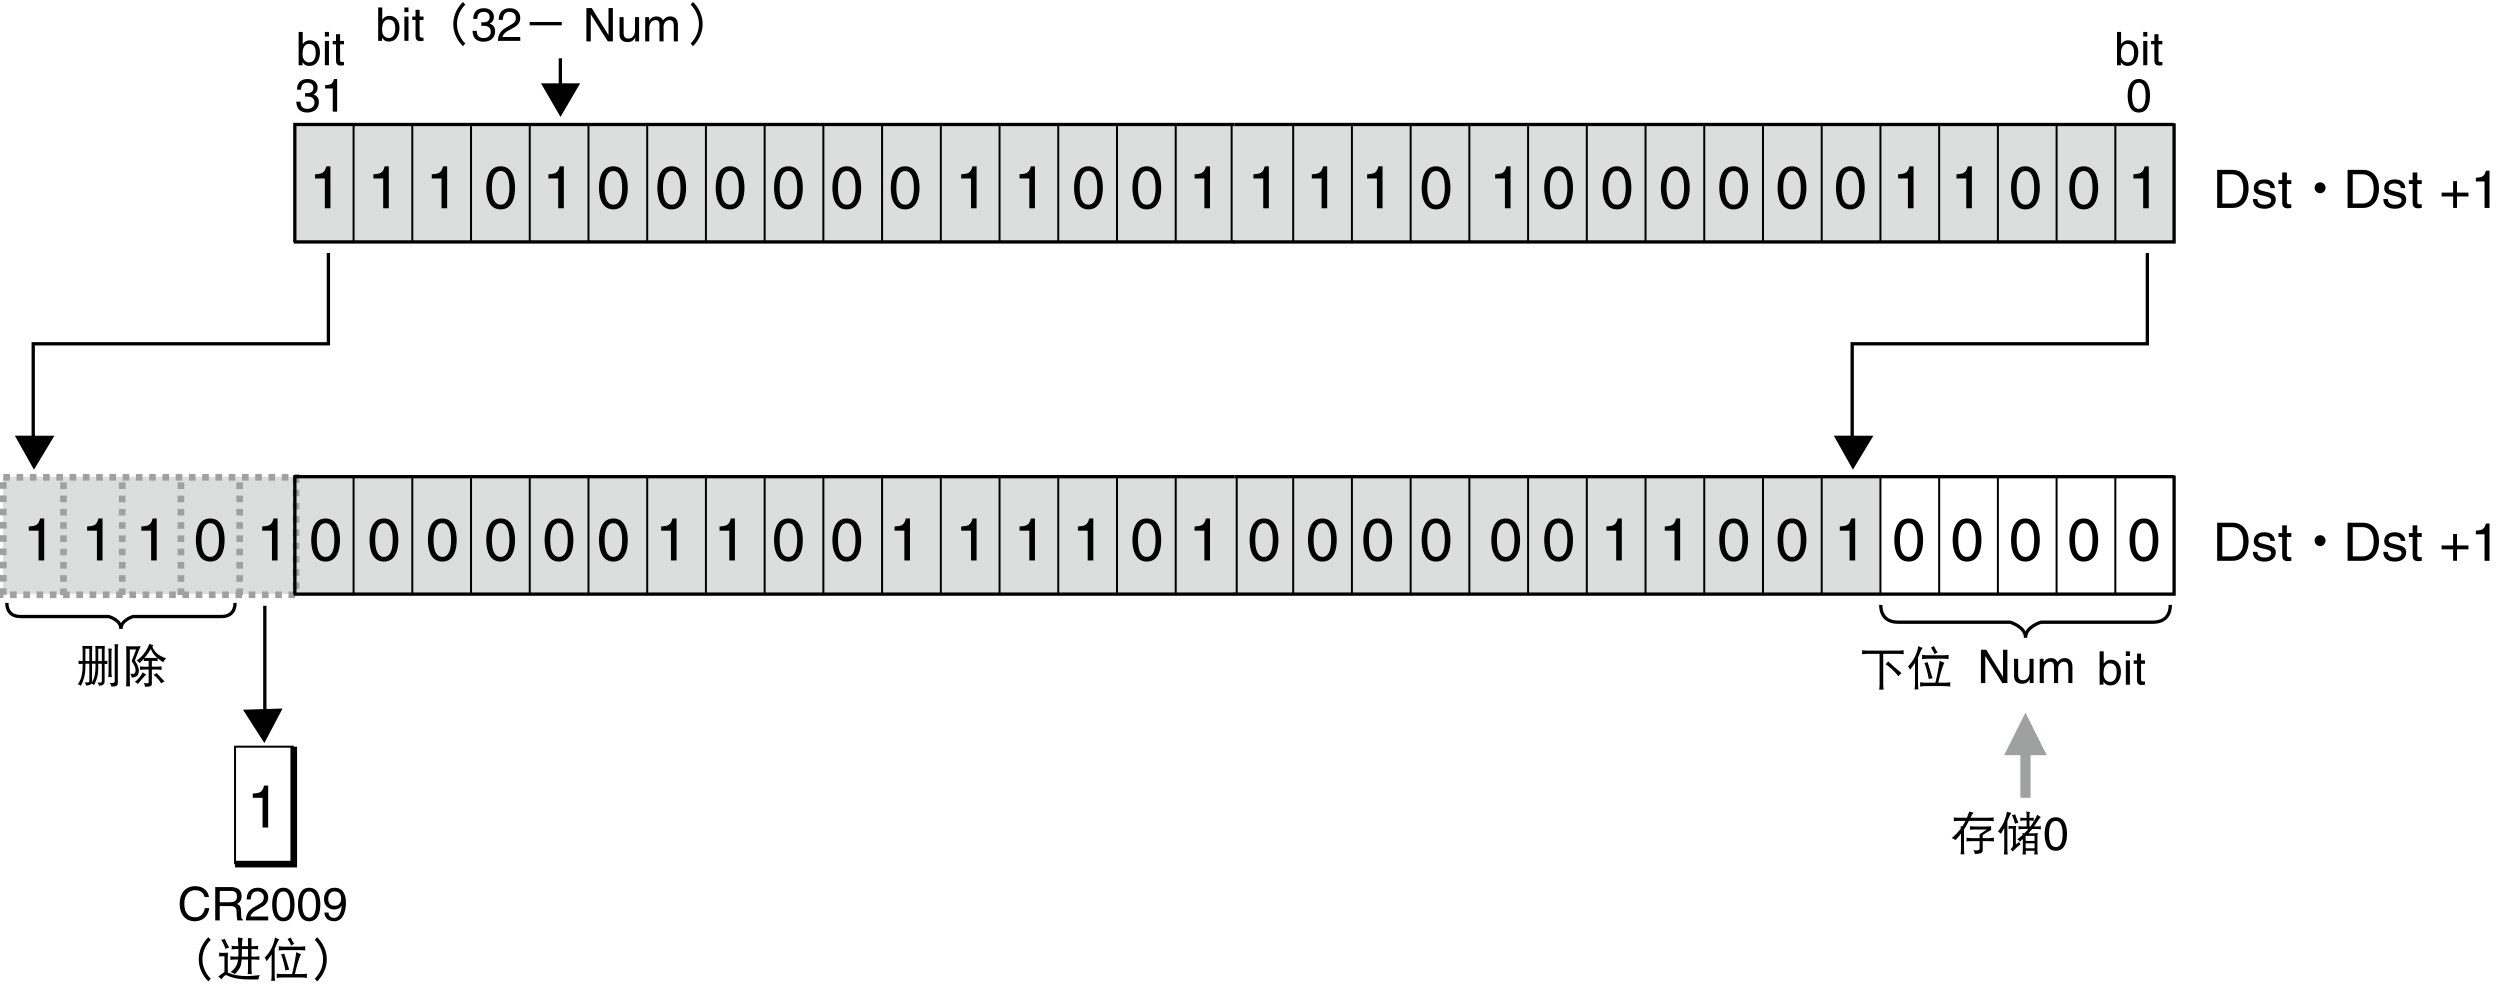 <?xml version="1.0" encoding="utf-8"?>
<!-- Generator: Adobe Illustrator 28.2.0, SVG Export Plug-In . SVG Version: 6.00 Build 0)  -->
<svg version="1.1" id="儗僀儎乕_1" xmlns="http://www.w3.org/2000/svg" xmlns:xlink="http://www.w3.org/1999/xlink" x="0px"
	 y="0px" width="377.104px" height="150.18px" viewBox="0 0 377.104 150.18" style="enable-background:new 0 0 377.104 150.18;"
	 xml:space="preserve">
<style type="text/css">
	.st0{fill:#DCDDDD;}
	.st1{fill:none;stroke:#9FA0A0;stroke-dasharray:1;}
	.st2{fill:none;stroke:#000000;stroke-width:0.5;}
	.st3{fill:none;stroke:#000000;stroke-width:0.3;}
	.st4{fill:none;stroke:#000000;}
	.st5{fill:#9FA0A0;stroke:#9FA0A0;stroke-width:1.531;}
	.st6{fill:#9FA0A0;}
</style>
<g>
	<path d="M57.045,6.16V1.131h0.616v1.828h0.014c0.266-0.385,0.63-0.561,1.058-0.567c0.974,0,1.527,0.798,1.527,1.828
		c0,0.875-0.364,2.045-1.611,2.045c-0.624,0-0.883-0.357-1.009-0.56h-0.014V6.16H57.045z M58.621,2.945
		c-0.889,0-0.987,0.959-0.987,1.555c0,0.973,0.609,1.232,1.001,1.232c0.672,0,0.987-0.609,0.987-1.415
		C59.622,3.849,59.573,2.945,58.621,2.945z"/>
	<path d="M61,1.832V1.131h0.616v0.701H61z M61.616,6.16H61V2.497h0.616V6.16z"/>
	<path d="M63.296,3.008V5.39c0,0.287,0.246,0.287,0.372,0.287h0.217V6.16c-0.224,0.021-0.399,0.049-0.462,0.049
		c-0.609,0-0.743-0.343-0.743-0.784V3.008h-0.497V2.497h0.497V1.475h0.616v1.022h0.588v0.511H63.296z"/>
	<path d="M70.183,6.557l-0.355,0.41C69.372,6.516,69.014,6,68.754,5.422c-0.255-0.574-0.383-1.171-0.383-1.791
		s0.13-1.221,0.39-1.805c0.255-0.57,0.611-1.08,1.066-1.531l0.355,0.41c-0.392,0.387-0.697,0.836-0.916,1.347
		c-0.223,0.51-0.335,1.037-0.335,1.579S69.044,4.7,69.267,5.21C69.486,5.72,69.791,6.169,70.183,6.557z"/>
	<path d="M72.6,3.359c0.105,0.007,0.217,0.014,0.322,0.014c0.476,0,0.938-0.189,0.938-0.805c0-0.294-0.175-0.778-0.911-0.778
		c-0.875,0-0.932,0.715-0.959,1.058h-0.602c0-0.721,0.294-1.611,1.59-1.611c0.952,0,1.52,0.546,1.52,1.296
		c0,0.63-0.364,0.932-0.63,1.016v0.014c0.477,0.154,0.819,0.491,0.819,1.149c0,0.805-0.518,1.583-1.772,1.583
		c-0.364,0-0.672-0.091-0.91-0.217c-0.546-0.287-0.693-0.854-0.735-1.422h0.637c0.021,0.462,0.133,1.085,1.051,1.085
		c0.63,0,1.071-0.385,1.071-0.952c0-0.827-0.729-0.904-1.148-0.904c-0.091,0-0.189,0.007-0.28,0.007V3.359z"/>
	<path d="M75.23,3.001c0-1.604,1.17-1.765,1.702-1.765c0.854,0,1.541,0.553,1.541,1.471c0,0.882-0.581,1.253-1.316,1.646
		l-0.511,0.28c-0.672,0.371-0.82,0.756-0.848,0.945h2.675V6.16h-3.369c0.035-1.022,0.497-1.569,1.156-1.954l0.651-0.378
		c0.525-0.301,0.903-0.504,0.903-1.149c0-0.392-0.252-0.89-0.974-0.89c-0.932,0-0.974,0.869-0.995,1.212H75.23z"/>
	<path d="M84.734,3.822h-4.84V3.316h4.84V3.822z"/>
	<path d="M105.988,3.631c0,0.62-0.127,1.217-0.383,1.791c-0.26,0.579-0.618,1.094-1.073,1.545l-0.355-0.41
		c0.392-0.387,0.697-0.836,0.916-1.347c0.223-0.51,0.335-1.037,0.335-1.579s-0.112-1.069-0.335-1.579
		c-0.219-0.51-0.524-0.959-0.916-1.347l0.355-0.41c0.456,0.451,0.811,0.961,1.066,1.531C105.858,2.41,105.988,3.011,105.988,3.631z"
		/>
</g>
<g>
	<path d="M280.868,98.084c0.287,0.036,0.569,0.055,0.848,0.055h4.601c0.278,0,0.561-0.019,0.848-0.055
		c-0.019,0.096-0.027,0.195-0.027,0.301c0,0.096,0.009,0.196,0.027,0.301c-0.287-0.036-0.569-0.055-0.848-0.055h-2.249v4.532
		c0,0.296,0.019,0.588,0.055,0.875c-0.104-0.019-0.214-0.027-0.328-0.027c-0.104,0-0.214,0.009-0.328,0.027
		c0.036-0.287,0.055-0.579,0.055-0.875v-4.532h-1.805c-0.278,0-0.561,0.019-0.848,0.055c0.019-0.104,0.027-0.205,0.027-0.301
		C280.895,98.279,280.887,98.18,280.868,98.084z M284.812,99.752c0.506,0.515,1.181,1.107,2.023,1.777
		c-0.173,0.109-0.33,0.271-0.472,0.485c-0.183-0.251-0.46-0.561-0.834-0.93c-0.396-0.378-0.766-0.679-1.107-0.902
		C284.573,100.068,284.703,99.925,284.812,99.752z"/>
	<path d="M289.372,97.455c0.205,0.132,0.426,0.223,0.663,0.273c-0.128,0.114-0.267,0.353-0.417,0.718
		c-0.082,0.242-0.183,0.48-0.301,0.718v3.944c0,0.306,0.019,0.606,0.055,0.902c-0.096-0.019-0.196-0.027-0.301-0.027
		c-0.087,0-0.178,0.009-0.273,0.027c0.041-0.296,0.062-0.597,0.062-0.902v-3.11c-0.224,0.351-0.472,0.697-0.745,1.039
		c-0.077-0.214-0.178-0.39-0.301-0.526c0.419-0.429,0.752-0.887,0.998-1.374C289.062,98.658,289.249,98.098,289.372,97.455z
		 M292.571,99.663c0.278,0.155,0.518,0.255,0.718,0.301c-0.269,0.533-0.576,1.538-0.923,3.015h0.923
		c0.296,0,0.597-0.021,0.902-0.062c-0.019,0.114-0.027,0.226-0.027,0.335c0,0.096,0.009,0.196,0.027,0.301
		c-0.306-0.041-0.606-0.062-0.902-0.062h-2.769c-0.296,0-0.597,0.021-0.902,0.062c0.019-0.104,0.027-0.205,0.027-0.301
		c0-0.109-0.009-0.221-0.027-0.335c0.306,0.041,0.606,0.062,0.902,0.062h1.415C292.231,101.798,292.443,100.693,292.571,99.663z
		 M289.919,98.788c0.306,0.037,0.606,0.055,0.902,0.055h2.222c0.296,0,0.595-0.018,0.896-0.055
		c-0.014,0.113-0.021,0.223-0.021,0.328s0.007,0.205,0.021,0.301c-0.301-0.036-0.6-0.055-0.896-0.055h-2.222
		c-0.296,0-0.597,0.019-0.902,0.055c0.019-0.096,0.027-0.195,0.027-0.301S289.937,98.901,289.919,98.788z M290.767,99.889
		l0.745,2.427c-0.21,0.022-0.401,0.062-0.574,0.116c-0.178-1.003-0.398-1.816-0.663-2.44
		C290.425,99.986,290.589,99.952,290.767,99.889z M291.724,97.455c0.137,0.314,0.319,0.64,0.547,0.978
		c-0.164,0.041-0.316,0.125-0.458,0.253c-0.159-0.388-0.342-0.728-0.547-1.019C291.452,97.621,291.605,97.55,291.724,97.455z"/>
	<path d="M316.71,103.279V98.25h0.616v1.828h0.014c0.267-0.385,0.631-0.56,1.058-0.566c0.974,0,1.527,0.798,1.527,1.827
		c0,0.876-0.364,2.046-1.611,2.046c-0.623,0-0.882-0.357-1.008-0.561h-0.015v0.455H316.71z M318.286,100.064
		c-0.89,0-0.988,0.96-0.988,1.555c0,0.974,0.609,1.233,1.002,1.233c0.672,0,0.987-0.609,0.987-1.415
		C319.287,100.968,319.238,100.064,318.286,100.064z"/>
	<path d="M320.665,98.951V98.25h0.616v0.701H320.665z M321.281,103.279h-0.616v-3.663h0.616V103.279z"/>
	<path d="M322.961,100.128v2.381c0,0.287,0.245,0.287,0.371,0.287h0.217v0.483c-0.224,0.021-0.399,0.049-0.462,0.049
		c-0.609,0-0.742-0.343-0.742-0.784v-2.416h-0.498v-0.512h0.498v-1.022h0.616v1.022h0.588v0.512H322.961z"/>
</g>
<rect x="0.433" y="71.903" class="st0" width="283.188" height="17.715"/>
<rect x="0.5" y="72.001" class="st1" width="44.15" height="17.717"/>
<line class="st1" x1="9.575" y1="89.763" x2="9.575" y2="72.047"/>
<line class="st1" x1="18.434" y1="89.763" x2="18.434" y2="72.047"/>
<line class="st1" x1="27.292" y1="89.763" x2="27.292" y2="72.047"/>
<line class="st1" x1="36.149" y1="89.763" x2="36.149" y2="72.047"/>
<polyline class="st2" points="327.943,71.724 327.943,89.618 186.032,89.618 "/>
<line class="st2" x1="186.209" y1="71.903" x2="327.943" y2="71.903"/>
<line class="st3" x1="195.067" y1="89.618" x2="195.067" y2="72.003"/>
<line class="st3" x1="203.925" y1="89.618" x2="203.925" y2="72.003"/>
<line class="st3" x1="212.783" y1="89.618" x2="212.783" y2="72.003"/>
<line class="st3" x1="221.641" y1="89.618" x2="221.641" y2="72.003"/>
<line class="st3" x1="230.499" y1="89.618" x2="230.499" y2="72.003"/>
<line class="st3" x1="239.357" y1="89.618" x2="239.357" y2="72.003"/>
<line class="st3" x1="248.215" y1="89.618" x2="248.215" y2="71.997"/>
<line class="st3" x1="257.073" y1="89.618" x2="257.073" y2="71.885"/>
<line class="st3" x1="265.93" y1="89.618" x2="265.93" y2="71.885"/>
<line class="st3" x1="274.788" y1="89.618" x2="274.788" y2="71.885"/>
<line class="st3" x1="283.648" y1="89.618" x2="283.648" y2="71.885"/>
<line class="st3" x1="292.506" y1="89.618" x2="292.506" y2="71.885"/>
<line class="st3" x1="301.363" y1="89.618" x2="301.363" y2="71.885"/>
<line class="st3" x1="310.22" y1="89.618" x2="310.22" y2="71.885"/>
<line class="st3" x1="319.08" y1="89.618" x2="319.08" y2="71.885"/>
<line class="st2" x1="186.21" y1="89.618" x2="44.3" y2="89.618"/>
<polyline class="st2" points="44.476,89.618 44.476,71.903 186.21,71.903 "/>
<line class="st3" x1="53.334" y1="89.618" x2="53.334" y2="72.003"/>
<line class="st3" x1="62.192" y1="89.618" x2="62.192" y2="72.003"/>
<line class="st3" x1="71.05" y1="89.618" x2="71.05" y2="72.003"/>
<line class="st3" x1="79.908" y1="89.618" x2="79.908" y2="72.003"/>
<line class="st3" x1="88.767" y1="89.618" x2="88.767" y2="72.003"/>
<line class="st3" x1="97.625" y1="89.618" x2="97.625" y2="72.003"/>
<line class="st3" x1="106.483" y1="89.618" x2="106.483" y2="72.003"/>
<line class="st3" x1="115.341" y1="89.618" x2="115.341" y2="72.003"/>
<line class="st3" x1="124.198" y1="89.618" x2="124.198" y2="72.003"/>
<line class="st3" x1="133.057" y1="89.618" x2="133.057" y2="72.003"/>
<line class="st3" x1="141.915" y1="89.618" x2="141.915" y2="72.003"/>
<line class="st3" x1="150.773" y1="89.618" x2="150.773" y2="72.003"/>
<line class="st3" x1="159.63" y1="89.618" x2="159.63" y2="72.003"/>
<line class="st3" x1="168.489" y1="89.618" x2="168.489" y2="72.003"/>
<line class="st3" x1="177.347" y1="89.618" x2="177.347" y2="72.003"/>
<path d="M81.6,12.566h5.916l-2.971,5.072L81.6,12.566z"/>
<line class="st2" x1="84.525" y1="8.796" x2="84.525" y2="13.796"/>
<g>
	<path d="M319.335,9.841V4.812h0.616v1.828h0.014c0.267-0.385,0.631-0.561,1.058-0.567c0.974,0,1.527,0.798,1.527,1.828
		c0,0.875-0.364,2.045-1.611,2.045c-0.623,0-0.882-0.357-1.008-0.56h-0.015v0.455H319.335z M320.911,6.626
		c-0.89,0-0.988,0.959-0.988,1.555c0,0.973,0.609,1.232,1.002,1.232c0.672,0,0.987-0.609,0.987-1.415
		C321.912,7.53,321.863,6.626,320.911,6.626z"/>
	<path d="M323.29,5.513V4.812h0.616v0.701H323.29z M323.906,9.841h-0.616V6.178h0.616V9.841z"/>
	<path d="M325.587,6.689v2.381c0,0.287,0.245,0.287,0.371,0.287h0.217v0.483c-0.224,0.021-0.399,0.049-0.462,0.049
		c-0.609,0-0.742-0.343-0.742-0.784V6.689h-0.498V6.178h0.498V5.156h0.616v1.022h0.588v0.511H325.587z"/>
	<path d="M322.626,16.975c-1.415,0-1.688-1.506-1.688-2.529c0-1.022,0.273-2.528,1.688-2.528c1.414,0,1.688,1.506,1.688,2.528
		C324.313,15.469,324.04,16.975,322.626,16.975z M322.626,12.471c-0.708,0-1.029,0.742-1.029,1.975c0,1.233,0.321,1.975,1.029,1.975
		c0.707,0,1.029-0.742,1.029-1.975C323.655,13.213,323.333,12.471,322.626,12.471z"/>
</g>
<g>
	<path d="M45.048,9.841V4.812h0.616v1.828h0.014c0.266-0.385,0.63-0.561,1.058-0.567c0.974,0,1.527,0.798,1.527,1.828
		c0,0.875-0.364,2.045-1.611,2.045c-0.624,0-0.883-0.357-1.009-0.56h-0.014v0.455H45.048z M46.624,6.626
		c-0.889,0-0.987,0.959-0.987,1.555c0,0.973,0.609,1.232,1.001,1.232c0.672,0,0.987-0.609,0.987-1.415
		C47.625,7.53,47.577,6.626,46.624,6.626z"/>
	<path d="M49.003,5.513V4.812h0.616v0.701H49.003z M49.62,9.841h-0.616V6.178h0.616V9.841z"/>
	<path d="M51.299,6.689v2.381c0,0.287,0.246,0.287,0.372,0.287h0.217v0.483c-0.224,0.021-0.399,0.049-0.462,0.049
		c-0.609,0-0.743-0.343-0.743-0.784V6.689h-0.497V6.178h0.497V5.156h0.616v1.022h0.588v0.511H51.299z"/>
	<path d="M46.015,14.04c0.105,0.007,0.217,0.014,0.322,0.014c0.476,0,0.938-0.189,0.938-0.805c0-0.294-0.175-0.777-0.911-0.777
		c-0.875,0-0.932,0.714-0.959,1.057h-0.602c0-0.721,0.294-1.611,1.59-1.611c0.952,0,1.52,0.546,1.52,1.296
		c0,0.63-0.364,0.932-0.63,1.016v0.014c0.477,0.154,0.819,0.491,0.819,1.149c0,0.805-0.518,1.583-1.772,1.583
		c-0.364,0-0.672-0.091-0.91-0.217c-0.546-0.287-0.693-0.854-0.735-1.422h0.637c0.021,0.462,0.133,1.085,1.051,1.085
		c0.63,0,1.071-0.385,1.071-0.952c0-0.827-0.729-0.904-1.148-0.904c-0.091,0-0.189,0.007-0.28,0.007V14.04z"/>
	<path d="M50.852,16.841h-0.658v-3.495h-1.148v-0.49c0.798-0.056,1.127-0.133,1.324-0.938h0.483V16.841z"/>
</g>
<g>
	<path d="M261.508,84.709c-1.818,0-2.17-1.936-2.17-3.25c0-1.314,0.352-3.25,2.17-3.25s2.17,1.936,2.17,3.25
		C263.678,82.774,263.326,84.709,261.508,84.709z M261.508,78.921c-0.909,0-1.323,0.954-1.323,2.539s0.414,2.539,1.323,2.539
		s1.323-0.955,1.323-2.539S262.417,78.921,261.508,78.921z"/>
</g>
<g>
	<path d="M270.31,84.709c-1.818,0-2.17-1.936-2.17-3.25c0-1.314,0.352-3.25,2.17-3.25s2.17,1.936,2.17,3.25
		C272.479,82.774,272.128,84.709,270.31,84.709z M270.31,78.921c-0.909,0-1.323,0.954-1.323,2.539s0.414,2.539,1.323,2.539
		s1.323-0.955,1.323-2.539S271.219,78.921,270.31,78.921z"/>
</g>
<g>
	<path d="M279.84,84.539h-0.847v-4.492h-1.477v-0.63c1.026-0.072,1.449-0.171,1.701-1.207h0.622V84.539z"/>
</g>
<g>
	<path d="M287.912,84.709c-1.818,0-2.17-1.936-2.17-3.25c0-1.314,0.352-3.25,2.17-3.25s2.17,1.936,2.17,3.25
		C290.082,82.774,289.73,84.709,287.912,84.709z M287.912,78.921c-0.909,0-1.323,0.954-1.323,2.539s0.414,2.539,1.323,2.539
		s1.323-0.955,1.323-2.539S288.821,78.921,287.912,78.921z"/>
</g>
<g>
	<path d="M296.713,84.709c-1.818,0-2.17-1.936-2.17-3.25c0-1.314,0.352-3.25,2.17-3.25s2.17,1.936,2.17,3.25
		C298.883,82.774,298.531,84.709,296.713,84.709z M296.713,78.921c-0.909,0-1.323,0.954-1.323,2.539s0.414,2.539,1.323,2.539
		s1.323-0.955,1.323-2.539S297.622,78.921,296.713,78.921z"/>
</g>
<g>
	<path d="M305.517,84.709c-1.818,0-2.17-1.936-2.17-3.25c0-1.314,0.352-3.25,2.17-3.25s2.17,1.936,2.17,3.25
		C307.686,82.774,307.335,84.709,305.517,84.709z M305.517,78.921c-0.909,0-1.323,0.954-1.323,2.539s0.414,2.539,1.323,2.539
		s1.323-0.955,1.323-2.539S306.426,78.921,305.517,78.921z"/>
</g>
<g>
	<path d="M314.318,84.709c-1.818,0-2.17-1.936-2.17-3.25c0-1.314,0.352-3.25,2.17-3.25s2.17,1.936,2.17,3.25
		C316.488,82.774,316.137,84.709,314.318,84.709z M314.318,78.921c-0.909,0-1.323,0.954-1.323,2.539s0.414,2.539,1.323,2.539
		s1.323-0.955,1.323-2.539S315.228,78.921,314.318,78.921z"/>
</g>
<g>
	<path d="M323.397,84.709c-1.818,0-2.17-1.936-2.17-3.25c0-1.314,0.352-3.25,2.17-3.25s2.17,1.936,2.17,3.25
		C325.567,82.774,325.216,84.709,323.397,84.709z M323.397,78.921c-0.909,0-1.323,0.954-1.323,2.539s0.414,2.539,1.323,2.539
		s1.323-0.955,1.323-2.539S324.307,78.921,323.397,78.921z"/>
</g>
<g>
	<path d="M6.665,84.539H5.818v-4.492H4.342v-0.63c1.026-0.072,1.45-0.171,1.702-1.207h0.621V84.539z"/>
</g>
<g>
	<path d="M15.466,84.539H14.62v-4.492h-1.477v-0.63c1.026-0.072,1.45-0.171,1.702-1.207h0.621V84.539z"/>
</g>
<g>
	<path d="M23.642,84.539h-0.846v-4.492h-1.477v-0.63c1.026-0.072,1.45-0.171,1.702-1.207h0.621V84.539z"/>
</g>
<g>
	<path d="M31.714,84.709c-1.819,0-2.17-1.936-2.17-3.25c0-1.314,0.351-3.25,2.17-3.25c1.818,0,2.169,1.936,2.169,3.25
		C33.884,82.774,33.533,84.709,31.714,84.709z M31.714,78.921c-0.91,0-1.324,0.954-1.324,2.539s0.414,2.539,1.324,2.539
		c0.909,0,1.323-0.955,1.323-2.539S32.624,78.921,31.714,78.921z"/>
</g>
<g>
	<path d="M41.872,84.539h-0.846v-4.492h-1.477v-0.63c1.026-0.072,1.45-0.171,1.702-1.207h0.621V84.539z"/>
</g>
<g>
	<path d="M235.104,84.709c-1.819,0-2.17-1.936-2.17-3.25c0-1.314,0.351-3.25,2.17-3.25c1.818,0,2.169,1.936,2.169,3.25
		C237.273,82.774,236.922,84.709,235.104,84.709z M235.104,78.921c-0.91,0-1.324,0.954-1.324,2.539s0.414,2.539,1.324,2.539
		c0.909,0,1.323-0.955,1.323-2.539S236.013,78.921,235.104,78.921z"/>
</g>
<g>
	<path d="M244.634,84.539h-0.846v-4.492h-1.477v-0.63c1.026-0.072,1.45-0.171,1.702-1.207h0.621V84.539z"/>
</g>
<g>
	<path d="M253.436,84.539h-0.846v-4.492h-1.477v-0.63c1.026-0.072,1.45-0.171,1.702-1.207h0.621V84.539z"/>
</g>
<g>
	<path d="M118.928,84.709c-1.819,0-2.17-1.936-2.17-3.25c0-1.314,0.351-3.25,2.17-3.25c1.818,0,2.169,1.936,2.169,3.25
		C121.098,82.774,120.747,84.709,118.928,84.709z M118.928,78.921c-0.91,0-1.324,0.954-1.324,2.539s0.414,2.539,1.324,2.539
		c0.909,0,1.323-0.955,1.323-2.539S119.837,78.921,118.928,78.921z"/>
</g>
<g>
	<path d="M127.729,84.709c-1.819,0-2.17-1.936-2.17-3.25c0-1.314,0.351-3.25,2.17-3.25c1.818,0,2.169,1.936,2.169,3.25
		C129.899,82.774,129.548,84.709,127.729,84.709z M127.729,78.921c-0.91,0-1.324,0.954-1.324,2.539s0.414,2.539,1.324,2.539
		c0.909,0,1.323-0.955,1.323-2.539S128.639,78.921,127.729,78.921z"/>
</g>
<g>
	<path d="M137.26,84.539h-0.846v-4.492h-1.477v-0.63c1.026-0.072,1.45-0.171,1.702-1.207h0.621V84.539z"/>
</g>
<g>
	<path d="M147.311,84.539h-0.846v-4.492h-1.477v-0.63c1.026-0.072,1.45-0.171,1.702-1.207h0.621V84.539z"/>
</g>
<g>
	<path d="M156.113,84.539h-0.846v-4.492h-1.477v-0.63c1.026-0.072,1.45-0.171,1.702-1.207h0.621V84.539z"/>
</g>
<g>
	<path d="M164.915,84.539h-0.846v-4.492h-1.477v-0.63c1.026-0.072,1.45-0.171,1.702-1.207h0.621V84.539z"/>
</g>
<g>
	<path d="M172.987,84.709c-1.819,0-2.17-1.936-2.17-3.25c0-1.314,0.351-3.25,2.17-3.25c1.818,0,2.169,1.936,2.169,3.25
		C175.156,82.774,174.805,84.709,172.987,84.709z M172.987,78.921c-0.91,0-1.324,0.954-1.324,2.539s0.414,2.539,1.324,2.539
		c0.909,0,1.323-0.955,1.323-2.539S173.896,78.921,172.987,78.921z"/>
</g>
<g>
	<path d="M182.517,84.539h-0.846v-4.492h-1.477v-0.63c1.026-0.072,1.45-0.171,1.702-1.207h0.621V84.539z"/>
</g>
<g>
	<path d="M190.666,84.709c-1.819,0-2.17-1.936-2.17-3.25c0-1.314,0.351-3.25,2.17-3.25c1.818,0,2.169,1.936,2.169,3.25
		C192.835,82.774,192.484,84.709,190.666,84.709z M190.666,78.921c-0.91,0-1.324,0.954-1.324,2.539s0.414,2.539,1.324,2.539
		c0.909,0,1.323-0.955,1.323-2.539S191.575,78.921,190.666,78.921z"/>
</g>
<g>
	<path d="M199.468,84.709c-1.819,0-2.17-1.936-2.17-3.25c0-1.314,0.351-3.25,2.17-3.25c1.818,0,2.169,1.936,2.169,3.25
		C201.638,82.774,201.287,84.709,199.468,84.709z M199.468,78.921c-0.91,0-1.324,0.954-1.324,2.539s0.414,2.539,1.324,2.539
		c0.909,0,1.323-0.955,1.323-2.539S200.377,78.921,199.468,78.921z"/>
</g>
<g>
	<path d="M207.816,84.709c-1.819,0-2.17-1.936-2.17-3.25c0-1.314,0.351-3.25,2.17-3.25c1.818,0,2.169,1.936,2.169,3.25
		C209.985,82.774,209.634,84.709,207.816,84.709z M207.816,78.921c-0.91,0-1.324,0.954-1.324,2.539s0.414,2.539,1.324,2.539
		c0.909,0,1.323-0.955,1.323-2.539S208.725,78.921,207.816,78.921z"/>
</g>
<g>
	<path d="M216.617,84.709c-1.819,0-2.17-1.936-2.17-3.25c0-1.314,0.351-3.25,2.17-3.25c1.818,0,2.169,1.936,2.169,3.25
		C218.787,82.774,218.436,84.709,216.617,84.709z M216.617,78.921c-0.91,0-1.324,0.954-1.324,2.539s0.414,2.539,1.324,2.539
		c0.909,0,1.323-0.955,1.323-2.539S217.526,78.921,216.617,78.921z"/>
</g>
<g>
	<path d="M227.123,84.709c-1.819,0-2.17-1.936-2.17-3.25c0-1.314,0.351-3.25,2.17-3.25c1.818,0,2.169,1.936,2.169,3.25
		C229.292,82.774,228.941,84.709,227.123,84.709z M227.123,78.921c-0.91,0-1.324,0.954-1.324,2.539s0.414,2.539,1.324,2.539
		c0.909,0,1.323-0.955,1.323-2.539S228.032,78.921,227.123,78.921z"/>
</g>
<g>
	<path d="M92.523,84.709c-1.819,0-2.17-1.936-2.17-3.25c0-1.314,0.351-3.25,2.17-3.25c1.818,0,2.169,1.936,2.169,3.25
		C94.693,82.774,94.342,84.709,92.523,84.709z M92.523,78.921c-0.91,0-1.324,0.954-1.324,2.539s0.414,2.539,1.324,2.539
		c0.909,0,1.323-0.955,1.323-2.539S93.433,78.921,92.523,78.921z"/>
</g>
<g>
	<path d="M102.055,84.539h-0.846v-4.492h-1.477v-0.63c1.026-0.072,1.45-0.171,1.702-1.207h0.621V84.539z"/>
</g>
<g>
	<path d="M110.856,84.539h-0.846v-4.492h-1.477v-0.63c1.026-0.072,1.45-0.171,1.702-1.207h0.621V84.539z"/>
</g>
<g>
	<path d="M75.52,84.709c-1.819,0-2.17-1.936-2.17-3.25c0-1.314,0.351-3.25,2.17-3.25c1.818,0,2.169,1.936,2.169,3.25
		C77.689,82.774,77.338,84.709,75.52,84.709z M75.52,78.921c-0.91,0-1.324,0.954-1.324,2.539s0.414,2.539,1.324,2.539
		c0.909,0,1.323-0.955,1.323-2.539S76.429,78.921,75.52,78.921z"/>
</g>
<g>
	<path d="M84.321,84.709c-1.819,0-2.17-1.936-2.17-3.25c0-1.314,0.351-3.25,2.17-3.25c1.818,0,2.169,1.936,2.169,3.25
		C86.491,82.774,86.14,84.709,84.321,84.709z M84.321,78.921c-0.91,0-1.324,0.954-1.324,2.539s0.414,2.539,1.324,2.539
		c0.909,0,1.323-0.955,1.323-2.539S85.23,78.921,84.321,78.921z"/>
</g>
<g>
	<path d="M49.115,84.709c-1.819,0-2.17-1.936-2.17-3.25c0-1.314,0.351-3.25,2.17-3.25c1.818,0,2.169,1.936,2.169,3.25
		C51.285,82.774,50.934,84.709,49.115,84.709z M49.115,78.921c-0.91,0-1.324,0.954-1.324,2.539s0.414,2.539,1.324,2.539
		c0.909,0,1.323-0.955,1.323-2.539S50.024,78.921,49.115,78.921z"/>
</g>
<g>
	<path d="M57.917,84.709c-1.819,0-2.17-1.936-2.17-3.25c0-1.314,0.351-3.25,2.17-3.25c1.818,0,2.169,1.936,2.169,3.25
		C60.087,82.774,59.736,84.709,57.917,84.709z M57.917,78.921c-0.91,0-1.324,0.954-1.324,2.539s0.414,2.539,1.324,2.539
		c0.909,0,1.323-0.955,1.323-2.539S58.827,78.921,57.917,78.921z"/>
</g>
<g>
	<path d="M66.719,84.709c-1.819,0-2.17-1.936-2.17-3.25c0-1.314,0.351-3.25,2.17-3.25c1.818,0,2.169,1.936,2.169,3.25
		C68.888,82.774,68.537,84.709,66.719,84.709z M66.719,78.921c-0.91,0-1.324,0.954-1.324,2.539s0.414,2.539,1.324,2.539
		c0.909,0,1.323-0.955,1.323-2.539S67.628,78.921,66.719,78.921z"/>
</g>
<rect x="44.744" y="18.778" class="st0" width="283.189" height="17.715"/>
<polyline class="st2" points="327.943,18.599 327.943,36.493 186.032,36.493 "/>
<line class="st2" x1="186.209" y1="18.778" x2="327.943" y2="18.778"/>
<line class="st3" x1="195.067" y1="36.493" x2="195.067" y2="18.878"/>
<line class="st3" x1="203.925" y1="36.493" x2="203.925" y2="18.878"/>
<line class="st3" x1="212.783" y1="36.493" x2="212.783" y2="18.878"/>
<line class="st3" x1="221.641" y1="36.493" x2="221.641" y2="18.878"/>
<line class="st3" x1="230.499" y1="36.493" x2="230.499" y2="18.878"/>
<line class="st3" x1="239.357" y1="36.493" x2="239.357" y2="18.878"/>
<line class="st3" x1="248.215" y1="36.493" x2="248.215" y2="18.872"/>
<line class="st3" x1="257.073" y1="36.493" x2="257.073" y2="18.76"/>
<line class="st3" x1="265.93" y1="36.493" x2="265.93" y2="18.76"/>
<line class="st3" x1="274.788" y1="36.493" x2="274.788" y2="18.76"/>
<line class="st3" x1="283.648" y1="36.493" x2="283.648" y2="18.76"/>
<line class="st3" x1="292.506" y1="36.493" x2="292.506" y2="18.76"/>
<line class="st3" x1="301.363" y1="36.493" x2="301.363" y2="18.76"/>
<line class="st3" x1="310.22" y1="36.493" x2="310.22" y2="18.76"/>
<line class="st3" x1="319.08" y1="36.493" x2="319.08" y2="18.76"/>
<line class="st2" x1="186.21" y1="36.493" x2="44.3" y2="36.493"/>
<polyline class="st2" points="44.476,36.493 44.476,18.778 186.21,18.778 "/>
<line class="st3" x1="53.334" y1="36.493" x2="53.334" y2="18.878"/>
<line class="st3" x1="62.192" y1="36.493" x2="62.192" y2="18.878"/>
<line class="st3" x1="71.05" y1="36.493" x2="71.05" y2="18.878"/>
<line class="st3" x1="79.908" y1="36.493" x2="79.908" y2="18.878"/>
<line class="st3" x1="88.767" y1="36.493" x2="88.767" y2="18.878"/>
<line class="st3" x1="97.625" y1="36.493" x2="97.625" y2="18.878"/>
<line class="st3" x1="106.483" y1="36.493" x2="106.483" y2="18.878"/>
<line class="st3" x1="115.341" y1="36.493" x2="115.341" y2="18.878"/>
<line class="st3" x1="124.198" y1="36.493" x2="124.198" y2="18.878"/>
<line class="st3" x1="133.057" y1="36.493" x2="133.057" y2="18.878"/>
<line class="st3" x1="141.915" y1="36.493" x2="141.915" y2="18.878"/>
<line class="st3" x1="150.773" y1="36.493" x2="150.773" y2="18.878"/>
<line class="st3" x1="159.63" y1="36.493" x2="159.63" y2="18.878"/>
<line class="st3" x1="168.489" y1="36.493" x2="168.489" y2="18.878"/>
<line class="st3" x1="177.347" y1="36.493" x2="177.347" y2="18.878"/>
<g>
	<path d="M261.508,31.584c-1.818,0-2.17-1.936-2.17-3.25c0-1.314,0.352-3.25,2.17-3.25s2.17,1.936,2.17,3.25
		C263.678,29.649,263.326,31.584,261.508,31.584z M261.508,25.796c-0.909,0-1.323,0.954-1.323,2.539s0.414,2.539,1.323,2.539
		s1.323-0.955,1.323-2.539S262.417,25.796,261.508,25.796z"/>
</g>
<g>
	<path d="M270.31,31.584c-1.818,0-2.17-1.936-2.17-3.25c0-1.314,0.352-3.25,2.17-3.25s2.17,1.936,2.17,3.25
		C272.479,29.649,272.128,31.584,270.31,31.584z M270.31,25.796c-0.909,0-1.323,0.954-1.323,2.539s0.414,2.539,1.323,2.539
		s1.323-0.955,1.323-2.539S271.219,25.796,270.31,25.796z"/>
</g>
<g>
	<path d="M279.11,31.584c-1.818,0-2.17-1.936-2.17-3.25c0-1.314,0.352-3.25,2.17-3.25s2.17,1.936,2.17,3.25
		C281.28,29.649,280.929,31.584,279.11,31.584z M279.11,25.796c-0.909,0-1.323,0.954-1.323,2.539s0.414,2.539,1.323,2.539
		s1.323-0.955,1.323-2.539S280.02,25.796,279.11,25.796z"/>
</g>
<g>
	<path d="M288.642,31.414h-0.847v-4.492h-1.477v-0.63c1.026-0.072,1.449-0.171,1.701-1.207h0.622V31.414z"/>
</g>
<g>
	<path d="M297.442,31.414h-0.847v-4.492h-1.477v-0.63c1.026-0.072,1.449-0.171,1.701-1.207h0.622V31.414z"/>
</g>
<g>
	<path d="M305.517,31.584c-1.818,0-2.17-1.936-2.17-3.25c0-1.314,0.352-3.25,2.17-3.25s2.17,1.936,2.17,3.25
		C307.686,29.649,307.335,31.584,305.517,31.584z M305.517,25.796c-0.909,0-1.323,0.954-1.323,2.539s0.414,2.539,1.323,2.539
		s1.323-0.955,1.323-2.539S306.426,25.796,305.517,25.796z"/>
</g>
<g>
	<path d="M314.318,31.584c-1.818,0-2.17-1.936-2.17-3.25c0-1.314,0.352-3.25,2.17-3.25s2.17,1.936,2.17,3.25
		C316.488,29.649,316.137,31.584,314.318,31.584z M314.318,25.796c-0.909,0-1.323,0.954-1.323,2.539s0.414,2.539,1.323,2.539
		s1.323-0.955,1.323-2.539S315.228,25.796,314.318,25.796z"/>
</g>
<g>
	<path d="M324.127,31.414h-0.847v-4.492h-1.477v-0.63c1.026-0.072,1.449-0.171,1.701-1.207h0.622V31.414z"/>
</g>
<g>
	<path d="M235.104,31.584c-1.819,0-2.17-1.936-2.17-3.25c0-1.314,0.351-3.25,2.17-3.25c1.818,0,2.169,1.936,2.169,3.25
		C237.273,29.649,236.922,31.584,235.104,31.584z M235.104,25.796c-0.91,0-1.324,0.954-1.324,2.539s0.414,2.539,1.324,2.539
		c0.909,0,1.323-0.955,1.323-2.539S236.013,25.796,235.104,25.796z"/>
</g>
<g>
	<path d="M243.905,31.584c-1.819,0-2.17-1.936-2.17-3.25c0-1.314,0.351-3.25,2.17-3.25c1.818,0,2.169,1.936,2.169,3.25
		C246.075,29.649,245.724,31.584,243.905,31.584z M243.905,25.796c-0.91,0-1.324,0.954-1.324,2.539s0.414,2.539,1.324,2.539
		c0.909,0,1.323-0.955,1.323-2.539S244.814,25.796,243.905,25.796z"/>
</g>
<g>
	<path d="M252.707,31.584c-1.819,0-2.17-1.936-2.17-3.25c0-1.314,0.351-3.25,2.17-3.25c1.818,0,2.169,1.936,2.169,3.25
		C254.876,29.649,254.525,31.584,252.707,31.584z M252.707,25.796c-0.91,0-1.324,0.954-1.324,2.539s0.414,2.539,1.324,2.539
		c0.909,0,1.323-0.955,1.323-2.539S253.616,25.796,252.707,25.796z"/>
</g>
<g>
	<path d="M118.928,31.584c-1.819,0-2.17-1.936-2.17-3.25c0-1.314,0.351-3.25,2.17-3.25c1.818,0,2.169,1.936,2.169,3.25
		C121.098,29.649,120.747,31.584,118.928,31.584z M118.928,25.796c-0.91,0-1.324,0.954-1.324,2.539s0.414,2.539,1.324,2.539
		c0.909,0,1.323-0.955,1.323-2.539S119.837,25.796,118.928,25.796z"/>
</g>
<g>
	<path d="M127.729,31.584c-1.819,0-2.17-1.936-2.17-3.25c0-1.314,0.351-3.25,2.17-3.25c1.818,0,2.169,1.936,2.169,3.25
		C129.899,29.649,129.548,31.584,127.729,31.584z M127.729,25.796c-0.91,0-1.324,0.954-1.324,2.539s0.414,2.539,1.324,2.539
		c0.909,0,1.323-0.955,1.323-2.539S128.639,25.796,127.729,25.796z"/>
</g>
<g>
	<path d="M136.531,31.584c-1.819,0-2.17-1.936-2.17-3.25c0-1.314,0.351-3.25,2.17-3.25c1.818,0,2.169,1.936,2.169,3.25
		C138.7,29.649,138.349,31.584,136.531,31.584z M136.531,25.796c-0.91,0-1.324,0.954-1.324,2.539s0.414,2.539,1.324,2.539
		c0.909,0,1.323-0.955,1.323-2.539S137.44,25.796,136.531,25.796z"/>
</g>
<g>
	<path d="M147.311,31.414h-0.846v-4.492h-1.477v-0.63c1.026-0.072,1.45-0.171,1.702-1.207h0.621V31.414z"/>
</g>
<g>
	<path d="M156.113,31.414h-0.846v-4.492h-1.477v-0.63c1.026-0.072,1.45-0.171,1.702-1.207h0.621V31.414z"/>
</g>
<g>
	<path d="M164.186,31.584c-1.819,0-2.17-1.936-2.17-3.25c0-1.314,0.351-3.25,2.17-3.25c1.818,0,2.169,1.936,2.169,3.25
		C166.355,29.649,166.004,31.584,164.186,31.584z M164.186,25.796c-0.91,0-1.324,0.954-1.324,2.539s0.414,2.539,1.324,2.539
		c0.909,0,1.323-0.955,1.323-2.539S165.095,25.796,164.186,25.796z"/>
</g>
<g>
	<path d="M172.987,31.584c-1.819,0-2.17-1.936-2.17-3.25c0-1.314,0.351-3.25,2.17-3.25c1.818,0,2.169,1.936,2.169,3.25
		C175.156,29.649,174.805,31.584,172.987,31.584z M172.987,25.796c-0.91,0-1.324,0.954-1.324,2.539s0.414,2.539,1.324,2.539
		c0.909,0,1.323-0.955,1.323-2.539S173.896,25.796,172.987,25.796z"/>
</g>
<g>
	<path d="M182.517,31.414h-0.846v-4.492h-1.477v-0.63c1.026-0.072,1.45-0.171,1.702-1.207h0.621V31.414z"/>
</g>
<g>
	<path d="M191.395,31.414h-0.846v-4.492h-1.477v-0.63c1.026-0.072,1.45-0.171,1.702-1.207h0.621V31.414z"/>
</g>
<g>
	<path d="M200.197,31.414h-0.846v-4.492h-1.477v-0.63c1.026-0.072,1.45-0.171,1.702-1.207h0.621V31.414z"/>
</g>
<g>
	<path d="M208.545,31.414h-0.846v-4.492h-1.477v-0.63c1.026-0.072,1.45-0.171,1.702-1.207h0.621V31.414z"/>
</g>
<g>
	<path d="M216.617,31.584c-1.819,0-2.17-1.936-2.17-3.25c0-1.314,0.351-3.25,2.17-3.25c1.818,0,2.169,1.936,2.169,3.25
		C218.787,29.649,218.436,31.584,216.617,31.584z M216.617,25.796c-0.91,0-1.324,0.954-1.324,2.539s0.414,2.539,1.324,2.539
		c0.909,0,1.323-0.955,1.323-2.539S217.526,25.796,216.617,25.796z"/>
</g>
<g>
	<path d="M227.852,31.414h-0.846v-4.492h-1.477v-0.63c1.026-0.072,1.45-0.171,1.702-1.207h0.621V31.414z"/>
</g>
<g>
	<path d="M92.523,31.584c-1.819,0-2.17-1.936-2.17-3.25c0-1.314,0.351-3.25,2.17-3.25c1.818,0,2.169,1.936,2.169,3.25
		C94.693,29.649,94.342,31.584,92.523,31.584z M92.523,25.796c-0.91,0-1.324,0.954-1.324,2.539s0.414,2.539,1.324,2.539
		c0.909,0,1.323-0.955,1.323-2.539S93.433,25.796,92.523,25.796z"/>
</g>
<g>
	<path d="M101.326,31.584c-1.819,0-2.17-1.936-2.17-3.25c0-1.314,0.351-3.25,2.17-3.25c1.818,0,2.169,1.936,2.169,3.25
		C103.495,29.649,103.144,31.584,101.326,31.584z M101.326,25.796c-0.91,0-1.324,0.954-1.324,2.539s0.414,2.539,1.324,2.539
		c0.909,0,1.323-0.955,1.323-2.539S102.235,25.796,101.326,25.796z"/>
</g>
<g>
	<path d="M110.127,31.584c-1.819,0-2.17-1.936-2.17-3.25c0-1.314,0.351-3.25,2.17-3.25c1.818,0,2.169,1.936,2.169,3.25
		C112.296,29.649,111.945,31.584,110.127,31.584z M110.127,25.796c-0.91,0-1.324,0.954-1.324,2.539s0.414,2.539,1.324,2.539
		c0.909,0,1.323-0.955,1.323-2.539S111.036,25.796,110.127,25.796z"/>
</g>
<g>
	<path d="M75.52,31.584c-1.819,0-2.17-1.936-2.17-3.25c0-1.314,0.351-3.25,2.17-3.25c1.818,0,2.169,1.936,2.169,3.25
		C77.689,29.649,77.338,31.584,75.52,31.584z M75.52,25.796c-0.91,0-1.324,0.954-1.324,2.539s0.414,2.539,1.324,2.539
		c0.909,0,1.323-0.955,1.323-2.539S76.429,25.796,75.52,25.796z"/>
</g>
<g>
	<path d="M85.05,31.414h-0.846v-4.492h-1.477v-0.63c1.026-0.072,1.45-0.171,1.702-1.207h0.621V31.414z"/>
</g>
<g>
	<path d="M49.844,31.414h-0.846v-4.492h-1.477v-0.63c1.026-0.072,1.45-0.171,1.702-1.207h0.621V31.414z"/>
</g>
<g>
	<path d="M58.646,31.414H57.8v-4.492h-1.477v-0.63c1.026-0.072,1.45-0.171,1.702-1.207h0.621V31.414z"/>
</g>
<g>
	<path d="M67.448,31.414h-0.846v-4.492h-1.477v-0.63c1.026-0.072,1.45-0.171,1.702-1.207h0.621V31.414z"/>
</g>
<polyline class="st4" points="44.311,112.629 44.311,130.344 35.454,130.344 "/>
<polyline class="st3" points="35.454,130.344 35.454,112.629 44.311,112.629 "/>
<path class="st2" d="M35.446,90.943c0,0,0.178,2.057-2.056,2.057c-2.234,0-13.315,0-13.315,0s-1.831,0.536-1.831,1.831"/>
<path class="st2" d="M1.042,90.943c0,0-0.178,2.057,2.056,2.057s13.313,0,13.313,0s1.833,0.536,1.833,1.831"/>
<path d="M36.65,107.052l5.972-0.178l-2.744,5.21L36.65,107.052z"/>
<g>
	<path d="M40.451,124.829h-0.846v-4.492h-1.477v-0.63c1.026-0.072,1.45-0.172,1.702-1.207h0.621V124.829z"/>
</g>
<g>
	<path d="M12.435,97.423c0.155,0.014,0.31,0.021,0.465,0.021h0.554c0.155,0,0.31-0.007,0.465-0.021
		c-0.023,0.278-0.034,0.561-0.034,0.848v1.449h0.52v-1.449c0-0.287-0.009-0.57-0.027-0.848c0.16,0.014,0.317,0.021,0.472,0.021
		h0.485c0.155,0,0.312-0.007,0.472-0.021c-0.018,0.278-0.027,0.561-0.027,0.848v1.436c0.146-0.005,0.29-0.019,0.431-0.041
		c-0.018,0.087-0.027,0.178-0.027,0.273c0,0.077,0.009,0.157,0.027,0.239c-0.146-0.022-0.29-0.036-0.431-0.041v2.584
		c0,0.21-0.032,0.354-0.096,0.431c-0.119,0.183-0.369,0.278-0.752,0.287c-0.023-0.183-0.098-0.347-0.226-0.492
		c0.219,0.019,0.358,0.027,0.417,0.027c0.16-0.009,0.239-0.103,0.239-0.28v-2.57h-0.54v0.629c0,0.561-0.062,1.062-0.185,1.504
		c-0.132,0.433-0.283,0.798-0.451,1.094c-0.086-0.101-0.219-0.176-0.396-0.226c-0.127,0.178-0.396,0.271-0.807,0.28
		c-0.023-0.178-0.093-0.34-0.212-0.485c0.246,0.019,0.399,0.027,0.458,0.027c0.164-0.009,0.246-0.101,0.246-0.273v-2.55h-0.595
		v0.472c0,0.615-0.068,1.167-0.205,1.654c-0.137,0.479-0.296,0.884-0.479,1.217c-0.096-0.114-0.244-0.196-0.444-0.246
		c0.305-0.46,0.501-0.935,0.588-1.422c0.086-0.369,0.13-0.827,0.13-1.374v-0.301c-0.214,0.005-0.426,0.022-0.636,0.055
		c0.018-0.082,0.027-0.162,0.027-0.239c0-0.096-0.009-0.187-0.027-0.273c0.209,0.032,0.421,0.05,0.636,0.055v-1.449
		C12.469,97.983,12.458,97.701,12.435,97.423z M12.879,99.72h0.595v-1.866h-0.595V99.72z M14.404,100.123h-0.52v2.57
		c0,0.096-0.007,0.176-0.021,0.239c0.219-0.369,0.362-0.738,0.431-1.107c0.073-0.333,0.109-0.743,0.109-1.23V100.123z M14.821,99.72
		h0.54v-1.866h-0.54V99.72z M16.325,97.826c0.16,0.018,0.351,0.027,0.574,0.027c-0.059,0.118-0.089,0.267-0.089,0.444v3.001
		c0,0.287,0.021,0.569,0.062,0.848c-0.096-0.019-0.187-0.027-0.273-0.027c-0.096,0-0.187,0.009-0.273,0.027
		c0.037-0.278,0.055-0.561,0.055-0.848v-2.728C16.379,98.325,16.361,98.077,16.325,97.826z M17.275,97.17
		c0.182,0.018,0.374,0.027,0.574,0.027c-0.05,0.137-0.075,0.294-0.075,0.472v5.353c0,0.228-0.084,0.378-0.253,0.451
		c-0.164,0.063-0.401,0.096-0.711,0.096c-0.045-0.214-0.134-0.396-0.267-0.547h0.383c0.25,0,0.376-0.082,0.376-0.246v-5.161
		C17.302,97.468,17.293,97.32,17.275,97.17z"/>
	<path d="M19.025,97.471c0.201,0.018,0.401,0.027,0.602,0.027h0.93c0.219,0,0.44-0.009,0.663-0.027
		c-0.105,0.191-0.396,0.914-0.875,2.167c0.396,0.593,0.597,1.085,0.602,1.477c0,0.355-0.08,0.617-0.239,0.786
		c-0.201,0.2-0.485,0.301-0.854,0.301c0-0.178-0.066-0.369-0.198-0.574c0.173,0.019,0.292,0.027,0.355,0.027
		c0.296,0,0.444-0.18,0.444-0.54c0-0.355-0.201-0.829-0.602-1.422c0.228-0.533,0.454-1.107,0.677-1.723h-0.95v4.676
		c0,0.296,0.007,0.597,0.021,0.902c-0.096-0.019-0.194-0.027-0.294-0.027c-0.091,0-0.185,0.009-0.28,0.027
		c0.018-0.306,0.027-0.606,0.027-0.902V98.1C19.052,97.89,19.043,97.68,19.025,97.471z M21.52,101.415
		c0.146,0.132,0.326,0.232,0.54,0.301c-0.451,0.479-0.871,0.962-1.258,1.449c-0.173-0.15-0.326-0.251-0.458-0.301
		c0.205-0.155,0.401-0.342,0.588-0.561C21.174,102.035,21.37,101.738,21.52,101.415z M22.525,97.122
		c0.201,0.096,0.41,0.16,0.629,0.191c-0.059,0.059-0.119,0.13-0.178,0.212c0.155,0.41,0.385,0.754,0.69,1.032
		c0.337,0.31,0.807,0.559,1.408,0.745c-0.209,0.169-0.358,0.369-0.444,0.602c-0.333-0.219-0.618-0.429-0.854-0.629
		c-0.014,0.073-0.021,0.139-0.021,0.198c0,0.077,0.009,0.159,0.027,0.246c-0.105-0.019-0.214-0.027-0.328-0.027h-0.547v0.875h0.718
		c0.25,0,0.503-0.019,0.759-0.055c-0.018,0.087-0.027,0.176-0.027,0.267c0,0.096,0.009,0.187,0.027,0.273
		c-0.255-0.036-0.508-0.055-0.759-0.055h-0.718v2.194c0,0.137-0.073,0.239-0.219,0.308c-0.132,0.063-0.403,0.096-0.813,0.096
		c-0.009-0.214-0.075-0.405-0.198-0.574c0.237,0.036,0.419,0.055,0.547,0.055c0.123,0,0.189-0.043,0.198-0.13v-1.948h-0.547
		c-0.26,0-0.517,0.019-0.772,0.055c0.018-0.087,0.027-0.178,0.027-0.273c0-0.091-0.009-0.18-0.027-0.267
		c0.255,0.036,0.513,0.055,0.772,0.055h0.547v-0.875h-0.417c-0.105,0-0.214,0.009-0.328,0.027c0.018-0.087,0.027-0.169,0.027-0.246
		c0-0.041-0.002-0.077-0.007-0.109c-0.201,0.228-0.415,0.446-0.643,0.656c-0.1-0.137-0.249-0.265-0.444-0.383
		c0.474-0.323,0.871-0.711,1.189-1.162C22.115,98.052,22.356,97.601,22.525,97.122z M21.807,99.234
		c0.073,0.009,0.139,0.014,0.198,0.014h1.449c0.096,0,0.185-0.007,0.267-0.021c-0.187-0.155-0.339-0.303-0.458-0.444
		c-0.214-0.251-0.385-0.547-0.513-0.889C22.481,98.368,22.167,98.815,21.807,99.234z M23.625,101.518
		c0.05,0.073,0.148,0.178,0.294,0.314c0.237,0.228,0.433,0.436,0.588,0.622c0.109,0.123,0.216,0.239,0.321,0.349
		c-0.127,0.041-0.303,0.132-0.526,0.273c-0.068-0.155-0.208-0.355-0.417-0.602c-0.237-0.269-0.481-0.494-0.731-0.677
		C23.341,101.721,23.498,101.627,23.625,101.518z"/>
</g>
<g>
	<path class="st2" d="M327.359,91.245c0,0,0.227,2.609-2.607,2.609c-2.835,0-16.892,0-16.892,0s-2.324,0.68-2.324,2.324"/>
	<path class="st2" d="M283.709,91.245c0,0-0.227,2.609,2.607,2.609s16.892,0,16.892,0s2.327,0.68,2.327,2.324"/>
</g>
<g>
	<g>
		<path d="M302.14,98.007h0.658v5.029h-0.764l-2.556-4.062h-0.015v4.062h-0.658v-5.029h0.806l2.515,4.062h0.014V98.007z"/>
		<path d="M306.171,103.036v-0.532l-0.015-0.014c-0.259,0.427-0.574,0.651-1.162,0.651c-0.539,0-1.19-0.26-1.19-1.135v-2.634h0.616
			v2.431c0,0.603,0.308,0.806,0.707,0.806c0.777,0,1.009-0.687,1.009-1.219v-2.018h0.616v3.663H306.171z"/>
		<path d="M307.675,99.373h0.581v0.519h0.015c0.133-0.196,0.448-0.623,1.106-0.623s0.868,0.398,0.974,0.595
			c0.308-0.343,0.553-0.595,1.12-0.595c0.393,0,1.135,0.203,1.135,1.232v2.535h-0.616v-2.367c0-0.504-0.154-0.848-0.68-0.848
			c-0.518,0-0.861,0.49-0.861,0.98v2.234h-0.616v-2.535c0-0.309-0.119-0.68-0.574-0.68c-0.351,0-0.967,0.225-0.967,1.219v1.996
			h-0.616V99.373z"/>
	</g>
</g>
<g>
	<line class="st5" x1="305.52" y1="120.342" x2="305.52" y2="111.771"/>
	<polygon class="st6" points="308.735,113.914 305.521,107.487 305.521,107.487 302.305,113.914 	"/>
</g>
<g>
	<path d="M294.703,123.304c0.26,0.032,0.524,0.048,0.793,0.048h1.196c0.123-0.296,0.244-0.613,0.362-0.95
		c0.224,0.091,0.439,0.152,0.649,0.185c-0.118,0.128-0.282,0.383-0.492,0.766h2.741c0.26,0,0.524-0.016,0.793-0.048
		c-0.022,0.096-0.034,0.196-0.034,0.301c0,0.087,0.012,0.178,0.034,0.273c-0.269-0.036-0.533-0.055-0.793-0.055h-2.967
		c-0.237,0.483-0.48,0.916-0.731,1.299v2.857c0,0.296,0.019,0.597,0.055,0.902c-0.096-0.019-0.196-0.027-0.301-0.027
		c-0.087,0-0.178,0.009-0.273,0.027c0.041-0.306,0.062-0.606,0.062-0.902v-2.229c-0.269,0.347-0.542,0.67-0.82,0.971
		c-0.146-0.123-0.337-0.224-0.574-0.301c0.506-0.419,0.964-0.902,1.374-1.449c-0.014-0.114-0.027-0.226-0.041-0.335
		c0.082,0.009,0.169,0.016,0.26,0.021c0.169-0.246,0.328-0.524,0.479-0.834h-0.978c-0.269,0-0.533,0.019-0.793,0.055
		c0.019-0.096,0.027-0.187,0.027-0.273C294.73,123.5,294.722,123.399,294.703,123.304z M297.13,124.637
		c0.219,0.022,0.438,0.034,0.656,0.034h1.894c0.224,0,0.449-0.012,0.677-0.034c-0.019,0.087-0.027,0.169-0.027,0.246
		c0.019,0.104,0.027,0.205,0.027,0.301c-0.465,0.26-0.891,0.518-1.278,0.772v0.465h0.902c0.26,0,0.524-0.021,0.793-0.062
		c-0.019,0.104-0.027,0.205-0.027,0.301s0.009,0.187,0.027,0.273c-0.269-0.036-0.533-0.055-0.793-0.055h-0.902v1.374
		c0,0.214-0.098,0.357-0.294,0.431c-0.255,0.096-0.549,0.144-0.882,0.144c-0.022-0.196-0.104-0.388-0.246-0.574
		c0.237,0.019,0.392,0.027,0.465,0.027c0.314,0,0.477-0.091,0.485-0.273v-1.128h-1.203c-0.26,0-0.524,0.019-0.793,0.055
		c0.022-0.087,0.034-0.178,0.034-0.273s-0.012-0.196-0.034-0.301c0.269,0.041,0.533,0.062,0.793,0.062h1.203v-0.574l1.073-0.718
		h-1.894c-0.219,0-0.438,0.009-0.656,0.027c0.019-0.087,0.027-0.178,0.027-0.273C297.157,124.806,297.148,124.724,297.13,124.637z"
		/>
	<path d="M302.735,122.429c0.155,0.082,0.376,0.144,0.663,0.185c-0.142,0.183-0.314,0.538-0.52,1.066
		c-0.027,0.068-0.055,0.139-0.082,0.212v4.115c0,0.301,0.019,0.6,0.055,0.896c-0.104-0.014-0.205-0.021-0.301-0.021
		s-0.187,0.007-0.273,0.021c0.032-0.296,0.048-0.595,0.048-0.896v-3.104c-0.159,0.306-0.333,0.6-0.52,0.882
		c-0.082-0.123-0.226-0.241-0.431-0.355c0.405-0.515,0.72-1.03,0.943-1.545C302.51,123.401,302.648,122.916,302.735,122.429z
		 M302.954,124.582c0.096,0.019,0.187,0.027,0.273,0.027h0.499c0.137,0,0.271-0.009,0.403-0.027
		c-0.027,0.142-0.046,0.28-0.055,0.417v2.365c0.169-0.109,0.335-0.234,0.499-0.376c0.041,0.137,0.111,0.258,0.212,0.362
		c-0.383,0.306-0.784,0.668-1.203,1.087c-0.082-0.128-0.183-0.237-0.301-0.328c0.146-0.142,0.246-0.273,0.301-0.396
		c0.041-0.118,0.062-0.217,0.062-0.294v-2.42h-0.417c-0.087,0-0.178,0.009-0.273,0.027c0.019-0.077,0.027-0.15,0.027-0.219
		C302.981,124.734,302.973,124.659,302.954,124.582z M303.973,122.832c0.118,0.392,0.28,0.813,0.485,1.265
		c-0.169,0.027-0.34,0.08-0.513,0.157c-0.087-0.401-0.241-0.836-0.465-1.306C303.653,122.93,303.817,122.892,303.973,122.832z
		 M304.731,123.331c0.219,0.032,0.439,0.048,0.663,0.048h0.301v-0.492c0-0.159-0.021-0.321-0.062-0.485
		c0.164,0.046,0.355,0.07,0.574,0.075c-0.055,0.104-0.082,0.241-0.082,0.41v0.492c0.219,0,0.438-0.016,0.656-0.048
		c-0.019,0.077-0.027,0.159-0.027,0.246c0,0.077,0.009,0.159,0.027,0.246c-0.219-0.041-0.438-0.062-0.656-0.062v0.909h0.144
		c0.337-0.456,0.69-1.051,1.06-1.784c0.155,0.146,0.321,0.267,0.499,0.362c-0.109,0.082-0.344,0.401-0.704,0.957
		c-0.101,0.164-0.203,0.319-0.308,0.465h0.383c0.219,0,0.438-0.021,0.656-0.062c-0.019,0.087-0.027,0.169-0.027,0.246
		c0,0.087,0.009,0.169,0.027,0.246c-0.219-0.032-0.438-0.048-0.656-0.048h-0.67c-0.128,0.173-0.262,0.333-0.403,0.479
		c-0.05,0.063-0.101,0.121-0.15,0.171h0.704c0.232,0,0.467-0.016,0.704-0.048c-0.036,0.21-0.055,0.417-0.055,0.622v1.948
		c0,0.228,0.019,0.453,0.055,0.677c-0.132-0.014-0.224-0.021-0.273-0.021c-0.046,0-0.137,0.007-0.273,0.021
		c0.036-0.191,0.055-0.383,0.055-0.574h-1.333c0,0.196,0.016,0.388,0.048,0.574c-0.132-0.014-0.224-0.021-0.273-0.021
		c-0.046,0-0.137,0.007-0.273,0.021c0.041-0.224,0.062-0.449,0.062-0.677v-1.661c-0.142,0.132-0.289,0.265-0.444,0.396
		c-0.091-0.137-0.226-0.255-0.403-0.355c0.287-0.205,0.562-0.426,0.827-0.663c-0.009-0.101-0.022-0.196-0.041-0.287
		c0.104,0.014,0.205,0.022,0.301,0.027c0.214-0.2,0.41-0.41,0.588-0.629h-0.827c-0.224,0-0.444,0.016-0.663,0.048
		c0.019-0.077,0.027-0.159,0.027-0.246c0-0.077-0.009-0.159-0.027-0.246c0.219,0.041,0.439,0.062,0.663,0.062h0.574v-0.909h-0.301
		c-0.224,0-0.444,0.021-0.663,0.062c0.019-0.087,0.027-0.169,0.027-0.246C304.759,123.49,304.75,123.408,304.731,123.331z
		 M305.552,126.852h1.347v-0.766h-1.292c-0.022,0.027-0.041,0.048-0.055,0.062V126.852z M305.552,127.952h1.347v-0.745h-1.347
		V127.952z"/>
	<path d="M310.103,128.331c-1.415,0-1.688-1.506-1.688-2.528s0.273-2.528,1.688-2.528s1.688,1.506,1.688,2.528
		S311.519,128.331,310.103,128.331z M310.103,123.828c-0.708,0-1.029,0.742-1.029,1.975s0.321,1.976,1.029,1.976
		c0.707,0,1.029-0.743,1.029-1.976S310.811,123.828,310.103,123.828z"/>
</g>
<g>
	<g>
		<path d="M91.787,1.214h0.658v5.029h-0.763l-2.557-4.062h-0.014v4.062h-0.658V1.214h0.806l2.514,4.062h0.014V1.214z"/>
		<path d="M95.818,6.243V5.71l-0.014-0.014c-0.259,0.427-0.574,0.651-1.163,0.651c-0.54,0-1.191-0.259-1.191-1.135V2.58h0.617V5.01
			c0,0.602,0.308,0.805,0.707,0.805c0.777,0,1.009-0.687,1.009-1.219V2.58h0.616v3.663H95.818z"/>
		<path d="M97.321,2.58h0.582v0.519h0.014c0.133-0.196,0.448-0.624,1.106-0.624s0.869,0.399,0.974,0.595
			c0.308-0.343,0.553-0.595,1.121-0.595c0.392,0,1.134,0.203,1.134,1.233v2.535h-0.616V3.875c0-0.504-0.154-0.848-0.679-0.848
			c-0.519,0-0.862,0.49-0.862,0.98v2.234h-0.616V3.708c0-0.309-0.119-0.68-0.574-0.68c-0.35,0-0.966,0.224-0.966,1.219v1.996h-0.617
			V2.58z"/>
	</g>
</g>
<line class="st3" x1="185.783" y1="36.493" x2="185.783" y2="18.878"/>
<line class="st3" x1="186.549" y1="89.618" x2="186.549" y2="72.003"/>
<path d="M5.121,70.846l-2.887-5.132l5.975,0.015L5.121,70.846z"/>
<polyline class="st2" points="49.535,38.159 49.535,51.859 5.012,51.859 5.012,68.361 "/>
<path d="M279.495,70.846l-2.886-5.132l5.974,0.015L279.495,70.846z"/>
<polyline class="st2" points="323.909,38.159 323.909,51.859 279.387,51.859 279.387,68.361 "/>
<g>
	<path d="M30.858,135.317c-0.189-0.883-0.924-1.044-1.408-1.044c-0.91,0-1.646,0.673-1.646,1.996c0,1.184,0.42,2.094,1.667,2.094
		c0.441,0,1.205-0.21,1.436-1.379h0.658c-0.28,1.897-1.821,1.981-2.199,1.981c-1.142,0-2.262-0.742-2.262-2.675
		c0-1.548,0.882-2.62,2.346-2.62c1.296,0,1.968,0.806,2.066,1.646H30.858z"/>
	<path d="M33.146,138.833h-0.68v-5.028h2.325c0.827,0,1.653,0.287,1.653,1.352c0,0.742-0.378,1.016-0.7,1.204
		c0.287,0.119,0.574,0.245,0.603,0.946l0.042,0.91c0.007,0.28,0.042,0.385,0.252,0.504v0.112h-0.833
		c-0.098-0.309-0.119-1.071-0.119-1.261c0-0.413-0.084-0.896-0.896-0.896h-1.646V138.833z M33.146,136.095h1.576
		c0.497,0,1.022-0.126,1.022-0.869c0-0.777-0.567-0.84-0.903-0.84h-1.695V136.095z"/>
	<path d="M37.212,135.674c0-1.604,1.17-1.765,1.702-1.765c0.854,0,1.541,0.554,1.541,1.471c0,0.883-0.581,1.254-1.316,1.646
		l-0.511,0.28c-0.672,0.371-0.82,0.756-0.848,0.945h2.675v0.581h-3.369c0.035-1.022,0.497-1.568,1.156-1.954l0.651-0.378
		c0.525-0.302,0.903-0.505,0.903-1.148c0-0.393-0.252-0.89-0.974-0.89c-0.932,0-0.974,0.868-0.995,1.211H37.212z"/>
	<path d="M42.744,138.966c-1.415,0-1.688-1.506-1.688-2.528s0.273-2.528,1.688-2.528c1.415,0,1.688,1.506,1.688,2.528
		S44.158,138.966,42.744,138.966z M42.744,134.463c-0.708,0-1.03,0.742-1.03,1.975s0.322,1.976,1.03,1.976
		c0.707,0,1.029-0.743,1.029-1.976S43.451,134.463,42.744,134.463z"/>
	<path d="M46.635,138.966c-1.415,0-1.688-1.506-1.688-2.528s0.273-2.528,1.688-2.528c1.415,0,1.688,1.506,1.688,2.528
		S48.05,138.966,46.635,138.966z M46.635,134.463c-0.708,0-1.03,0.742-1.03,1.975s0.322,1.976,1.03,1.976
		c0.707,0,1.029-0.743,1.029-1.976S47.342,134.463,46.635,134.463z"/>
	<path d="M48.874,135.598c0-0.896,0.546-1.688,1.583-1.688c1.569,0,1.723,1.485,1.723,2.283c0,0.525-0.091,2.773-1.786,2.773
		c-1.156,0-1.464-0.84-1.464-1.316h0.616c0.035,0.497,0.33,0.806,0.833,0.806c0.672,0,1.03-0.567,1.184-1.842l-0.014-0.015
		c-0.182,0.378-0.672,0.589-1.128,0.589C49.512,137.188,48.874,136.578,48.874,135.598z M51.458,135.514
		c0-0.561-0.287-1.051-0.995-1.051c-0.574,0-0.952,0.448-0.952,1.106c0,0.945,0.588,1.064,1.001,1.064
		C50.835,136.634,51.458,136.486,51.458,135.514z"/>
	<path d="M31.787,147.63l-0.355,0.41c-0.456-0.451-0.813-0.966-1.073-1.545c-0.255-0.574-0.383-1.171-0.383-1.791
		s0.13-1.222,0.39-1.805c0.255-0.569,0.611-1.08,1.066-1.531l0.355,0.41c-0.392,0.388-0.697,0.836-0.916,1.347
		c-0.223,0.511-0.335,1.037-0.335,1.579s0.112,1.068,0.335,1.579C31.089,146.794,31.395,147.242,31.787,147.63z"/>
	<path d="M33.038,143.706c0.182,0.019,0.365,0.027,0.547,0.027h0.027c0.26,0,0.517-0.009,0.772-0.027
		c-0.018,0.282-0.027,0.562-0.027,0.841v1.593c0,0.191,0.004,0.381,0.014,0.567c0.027,0.009,0.05,0.019,0.068,0.027
		c0.734,0.333,1.688,0.499,2.864,0.499c0.374,0,1.002-0.048,1.887-0.144c-0.105,0.169-0.175,0.388-0.212,0.656h-1.449
		c-1.312,0-2.342-0.176-3.09-0.526c-0.168-0.087-0.287-0.13-0.355-0.13c-0.146,0-0.374,0.21-0.684,0.629
		c-0.132-0.173-0.296-0.308-0.492-0.403l0.663-0.513c0.1-0.068,0.191-0.118,0.273-0.15c0.009-0.178,0.014-0.349,0.014-0.513v-1.894
		h-0.273c-0.182,0-0.365,0.009-0.547,0.027c0.018-0.096,0.027-0.196,0.027-0.301C33.065,143.886,33.056,143.797,33.038,143.706z
		 M33.913,141.621c0.164,0.405,0.385,0.846,0.663,1.319c-0.191,0.032-0.383,0.096-0.574,0.191c-0.119-0.419-0.328-0.875-0.629-1.367
		C33.568,141.742,33.749,141.694,33.913,141.621z M35.881,141.409c0.214,0.055,0.454,0.082,0.718,0.082
		c-0.055,0.2-0.089,0.608-0.103,1.224h0.916v-1.203h0.52v1.203h0.246c0.255,0,0.513-0.016,0.772-0.048
		c-0.018,0.087-0.027,0.178-0.027,0.273c0,0.087,0.009,0.178,0.027,0.273c-0.26-0.036-0.517-0.055-0.772-0.055h-0.246v1.148h0.444
		c0.255,0,0.508-0.021,0.759-0.062c-0.018,0.096-0.027,0.187-0.027,0.273c0,0.096,0.009,0.187,0.027,0.273
		c-0.25-0.036-0.503-0.055-0.759-0.055h-0.444v1.374c0,0.278,0.018,0.561,0.055,0.848c-0.105-0.019-0.214-0.027-0.328-0.027
		c-0.096,0-0.196,0.009-0.301,0.027c0.037-0.287,0.055-0.569,0.055-0.848v-1.374h-0.957c-0.037,0.52-0.114,0.9-0.232,1.142
		c-0.205,0.41-0.472,0.761-0.8,1.053c-0.209-0.128-0.421-0.228-0.636-0.301c0.551-0.405,0.898-0.877,1.039-1.415
		c0.037-0.142,0.066-0.301,0.089-0.479h-0.41c-0.255,0-0.513,0.019-0.772,0.055c0.018-0.087,0.027-0.178,0.027-0.273
		c0-0.087-0.009-0.178-0.027-0.273c0.26,0.041,0.517,0.062,0.772,0.062h0.444c0.009-0.142,0.014-0.289,0.014-0.444
		c0-0.251-0.002-0.485-0.007-0.704H35.69c-0.255,0-0.508,0.019-0.759,0.055c0.018-0.096,0.027-0.187,0.027-0.273
		c0-0.096-0.009-0.187-0.027-0.273c0.25,0.032,0.503,0.048,0.759,0.048h0.26C35.936,142.214,35.913,141.778,35.881,141.409z
		 M37.413,144.308v-1.148H36.49c-0.004,0.214-0.007,0.449-0.007,0.704c0,0.159-0.002,0.308-0.007,0.444H37.413z"/>
	<path d="M41.487,141.409c0.205,0.132,0.426,0.224,0.663,0.273c-0.127,0.114-0.267,0.354-0.417,0.718
		c-0.082,0.241-0.182,0.48-0.301,0.718v3.944c0,0.306,0.018,0.606,0.055,0.902c-0.096-0.019-0.196-0.027-0.301-0.027
		c-0.086,0-0.178,0.009-0.273,0.027c0.041-0.296,0.062-0.597,0.062-0.902v-3.11c-0.223,0.351-0.472,0.697-0.745,1.039
		c-0.078-0.214-0.178-0.39-0.301-0.526c0.419-0.429,0.752-0.887,0.998-1.374C41.177,142.612,41.364,142.052,41.487,141.409z
		 M44.686,143.617c0.278,0.155,0.517,0.255,0.718,0.301c-0.269,0.533-0.577,1.538-0.923,3.015h0.923
		c0.296,0,0.597-0.021,0.902-0.062c-0.018,0.114-0.027,0.226-0.027,0.335c0,0.096,0.009,0.196,0.027,0.301
		c-0.305-0.041-0.606-0.062-0.902-0.062h-2.769c-0.296,0-0.597,0.021-0.902,0.062c0.018-0.104,0.027-0.205,0.027-0.301
		c0-0.109-0.009-0.221-0.027-0.335c0.305,0.041,0.606,0.062,0.902,0.062h1.415C44.347,145.752,44.559,144.647,44.686,143.617z
		 M42.034,142.742c0.305,0.036,0.606,0.055,0.902,0.055h2.222c0.296,0,0.595-0.019,0.896-0.055
		c-0.014,0.114-0.021,0.224-0.021,0.328s0.007,0.205,0.021,0.301c-0.301-0.036-0.599-0.055-0.896-0.055h-2.222
		c-0.296,0-0.597,0.019-0.902,0.055c0.018-0.096,0.027-0.196,0.027-0.301S42.052,142.856,42.034,142.742z M42.881,143.843
		l0.745,2.427c-0.209,0.022-0.401,0.062-0.574,0.116c-0.178-1.003-0.399-1.816-0.663-2.44
		C42.54,143.94,42.704,143.906,42.881,143.843z M43.838,141.409c0.137,0.314,0.319,0.641,0.547,0.978
		c-0.164,0.041-0.317,0.125-0.458,0.253c-0.16-0.388-0.342-0.727-0.547-1.019C43.567,141.575,43.72,141.505,43.838,141.409z"/>
	<path d="M49.293,144.704c0,0.62-0.127,1.217-0.383,1.791c-0.26,0.579-0.618,1.094-1.073,1.545l-0.355-0.41
		c0.392-0.388,0.697-0.836,0.916-1.347c0.223-0.511,0.335-1.037,0.335-1.579s-0.112-1.068-0.335-1.579
		c-0.219-0.511-0.524-0.959-0.916-1.347l0.355-0.41c0.456,0.451,0.811,0.962,1.066,1.531
		C49.164,143.482,49.293,144.084,49.293,144.704z"/>
</g>
<line class="st2" x1="39.947" y1="108.566" x2="39.947" y2="91.378"/>
<g>
	<g>
		<path d="M354.115,78.848h2.327c1.495,0,2.414,1.135,2.414,2.791c0,1.287-0.56,2.95-2.446,2.95h-2.295V78.848z M354.891,83.925
			h1.504c1.007,0,1.663-0.792,1.663-2.239s-0.664-2.175-1.72-2.175h-1.447V83.925z"/>
		<path d="M362.139,81.599c-0.008-0.264-0.104-0.704-0.991-0.704c-0.216,0-0.832,0.072-0.832,0.591c0,0.344,0.216,0.424,0.76,0.56
			l0.703,0.176c0.872,0.216,1.176,0.536,1.176,1.104c0,0.863-0.712,1.383-1.655,1.383c-1.655,0-1.774-0.959-1.799-1.463h0.68
			c0.023,0.328,0.12,0.855,1.111,0.855c0.504,0,0.959-0.2,0.959-0.664c0-0.336-0.231-0.448-0.831-0.6l-0.815-0.2
			c-0.584-0.144-0.968-0.439-0.968-1.015c0-0.919,0.76-1.335,1.583-1.335c1.495,0,1.6,1.104,1.6,1.312H362.139z"/>
		<path d="M364.627,80.991v2.719c0,0.328,0.28,0.328,0.424,0.328h0.248v0.552c-0.256,0.024-0.455,0.056-0.527,0.056
			c-0.695,0-0.848-0.392-0.848-0.896v-2.759h-0.567v-0.583h0.567V79.24h0.703v1.167h0.672v0.583H364.627z"/>
	</g>
	<g>
		<path d="M370.031,80.551h0.584v1.727h1.727v0.583h-1.727v1.727h-0.584v-1.727h-1.735v-0.583h1.735V80.551z"/>
		<path d="M375.526,84.589h-0.751v-3.99h-1.312v-0.56c0.911-0.064,1.287-0.152,1.511-1.072h0.552V84.589z"/>
	</g>
</g>
<g>
	<g>
		<path d="M334.441,78.848h2.327c1.495,0,2.414,1.135,2.414,2.791c0,1.287-0.56,2.95-2.446,2.95h-2.295V78.848z M335.217,83.925
			h1.504c1.007,0,1.663-0.792,1.663-2.239s-0.664-2.175-1.72-2.175h-1.447V83.925z"/>
		<path d="M342.465,81.599c-0.008-0.264-0.104-0.704-0.991-0.704c-0.216,0-0.832,0.072-0.832,0.591c0,0.344,0.216,0.424,0.76,0.56
			l0.703,0.176c0.872,0.216,1.176,0.536,1.176,1.104c0,0.863-0.712,1.383-1.655,1.383c-1.655,0-1.774-0.959-1.799-1.463h0.68
			c0.023,0.328,0.12,0.855,1.111,0.855c0.504,0,0.959-0.2,0.959-0.664c0-0.336-0.231-0.448-0.831-0.6l-0.815-0.2
			c-0.584-0.144-0.968-0.439-0.968-1.015c0-0.919,0.76-1.335,1.583-1.335c1.495,0,1.6,1.104,1.6,1.312H342.465z"/>
		<path d="M344.953,80.991v2.719c0,0.328,0.28,0.328,0.424,0.328h0.248v0.552c-0.256,0.024-0.455,0.056-0.527,0.056
			c-0.695,0-0.848-0.392-0.848-0.896v-2.759h-0.567v-0.583h0.567V79.24h0.703v1.167h0.672v0.583H344.953z"/>
	</g>
	<g>
		<path d="M350.792,81.551c0,0.439-0.359,0.823-0.823,0.823s-0.824-0.376-0.824-0.823c0-0.464,0.376-0.824,0.824-0.824
			C350.424,80.727,350.792,81.103,350.792,81.551z"/>
	</g>
</g>
<g>
	<g>
		<path d="M354.115,25.624h2.327c1.495,0,2.414,1.135,2.414,2.791c0,1.287-0.56,2.95-2.446,2.95h-2.295V25.624z M354.891,30.701
			h1.504c1.007,0,1.663-0.792,1.663-2.239s-0.664-2.175-1.72-2.175h-1.447V30.701z"/>
		<path d="M362.139,28.375c-0.008-0.264-0.104-0.704-0.991-0.704c-0.216,0-0.832,0.072-0.832,0.592c0,0.344,0.216,0.423,0.76,0.56
			l0.703,0.176c0.872,0.216,1.176,0.536,1.176,1.104c0,0.863-0.712,1.383-1.655,1.383c-1.655,0-1.774-0.959-1.799-1.463h0.68
			c0.023,0.328,0.12,0.855,1.111,0.855c0.504,0,0.959-0.2,0.959-0.664c0-0.336-0.231-0.448-0.831-0.6l-0.815-0.2
			c-0.584-0.144-0.968-0.44-0.968-1.016c0-0.919,0.76-1.335,1.583-1.335c1.495,0,1.6,1.104,1.6,1.312H362.139z"/>
		<path d="M364.627,27.767v2.719c0,0.328,0.28,0.328,0.424,0.328h0.248v0.552c-0.256,0.024-0.455,0.056-0.527,0.056
			c-0.695,0-0.848-0.392-0.848-0.896v-2.759h-0.567v-0.583h0.567v-1.167h0.703v1.167h0.672v0.583H364.627z"/>
	</g>
	<g>
		<path d="M370.031,27.327h0.584v1.727h1.727v0.583h-1.727v1.727h-0.584v-1.727h-1.735v-0.583h1.735V27.327z"/>
		<path d="M375.526,31.365h-0.751v-3.99h-1.312v-0.56c0.911-0.064,1.287-0.152,1.511-1.072h0.552V31.365z"/>
	</g>
</g>
<g>
	<g>
		<path d="M334.441,25.624h2.327c1.495,0,2.414,1.135,2.414,2.791c0,1.287-0.56,2.95-2.446,2.95h-2.295V25.624z M335.217,30.701
			h1.504c1.007,0,1.663-0.792,1.663-2.239s-0.664-2.175-1.72-2.175h-1.447V30.701z"/>
		<path d="M342.465,28.375c-0.008-0.264-0.104-0.704-0.991-0.704c-0.216,0-0.832,0.072-0.832,0.592c0,0.344,0.216,0.423,0.76,0.56
			l0.703,0.176c0.872,0.216,1.176,0.536,1.176,1.104c0,0.863-0.712,1.383-1.655,1.383c-1.655,0-1.774-0.959-1.799-1.463h0.68
			c0.023,0.328,0.12,0.855,1.111,0.855c0.504,0,0.959-0.2,0.959-0.664c0-0.336-0.231-0.448-0.831-0.6l-0.815-0.2
			c-0.584-0.144-0.968-0.44-0.968-1.016c0-0.919,0.76-1.335,1.583-1.335c1.495,0,1.6,1.104,1.6,1.312H342.465z"/>
		<path d="M344.953,27.767v2.719c0,0.328,0.28,0.328,0.424,0.328h0.248v0.552c-0.256,0.024-0.455,0.056-0.527,0.056
			c-0.695,0-0.848-0.392-0.848-0.896v-2.759h-0.567v-0.583h0.567v-1.167h0.703v1.167h0.672v0.583H344.953z"/>
	</g>
	<g>
		<path d="M350.792,28.326c0,0.44-0.359,0.824-0.823,0.824s-0.824-0.375-0.824-0.824c0-0.463,0.376-0.823,0.824-0.823
			C350.424,27.503,350.792,27.879,350.792,28.326z"/>
	</g>
</g>
</svg>
